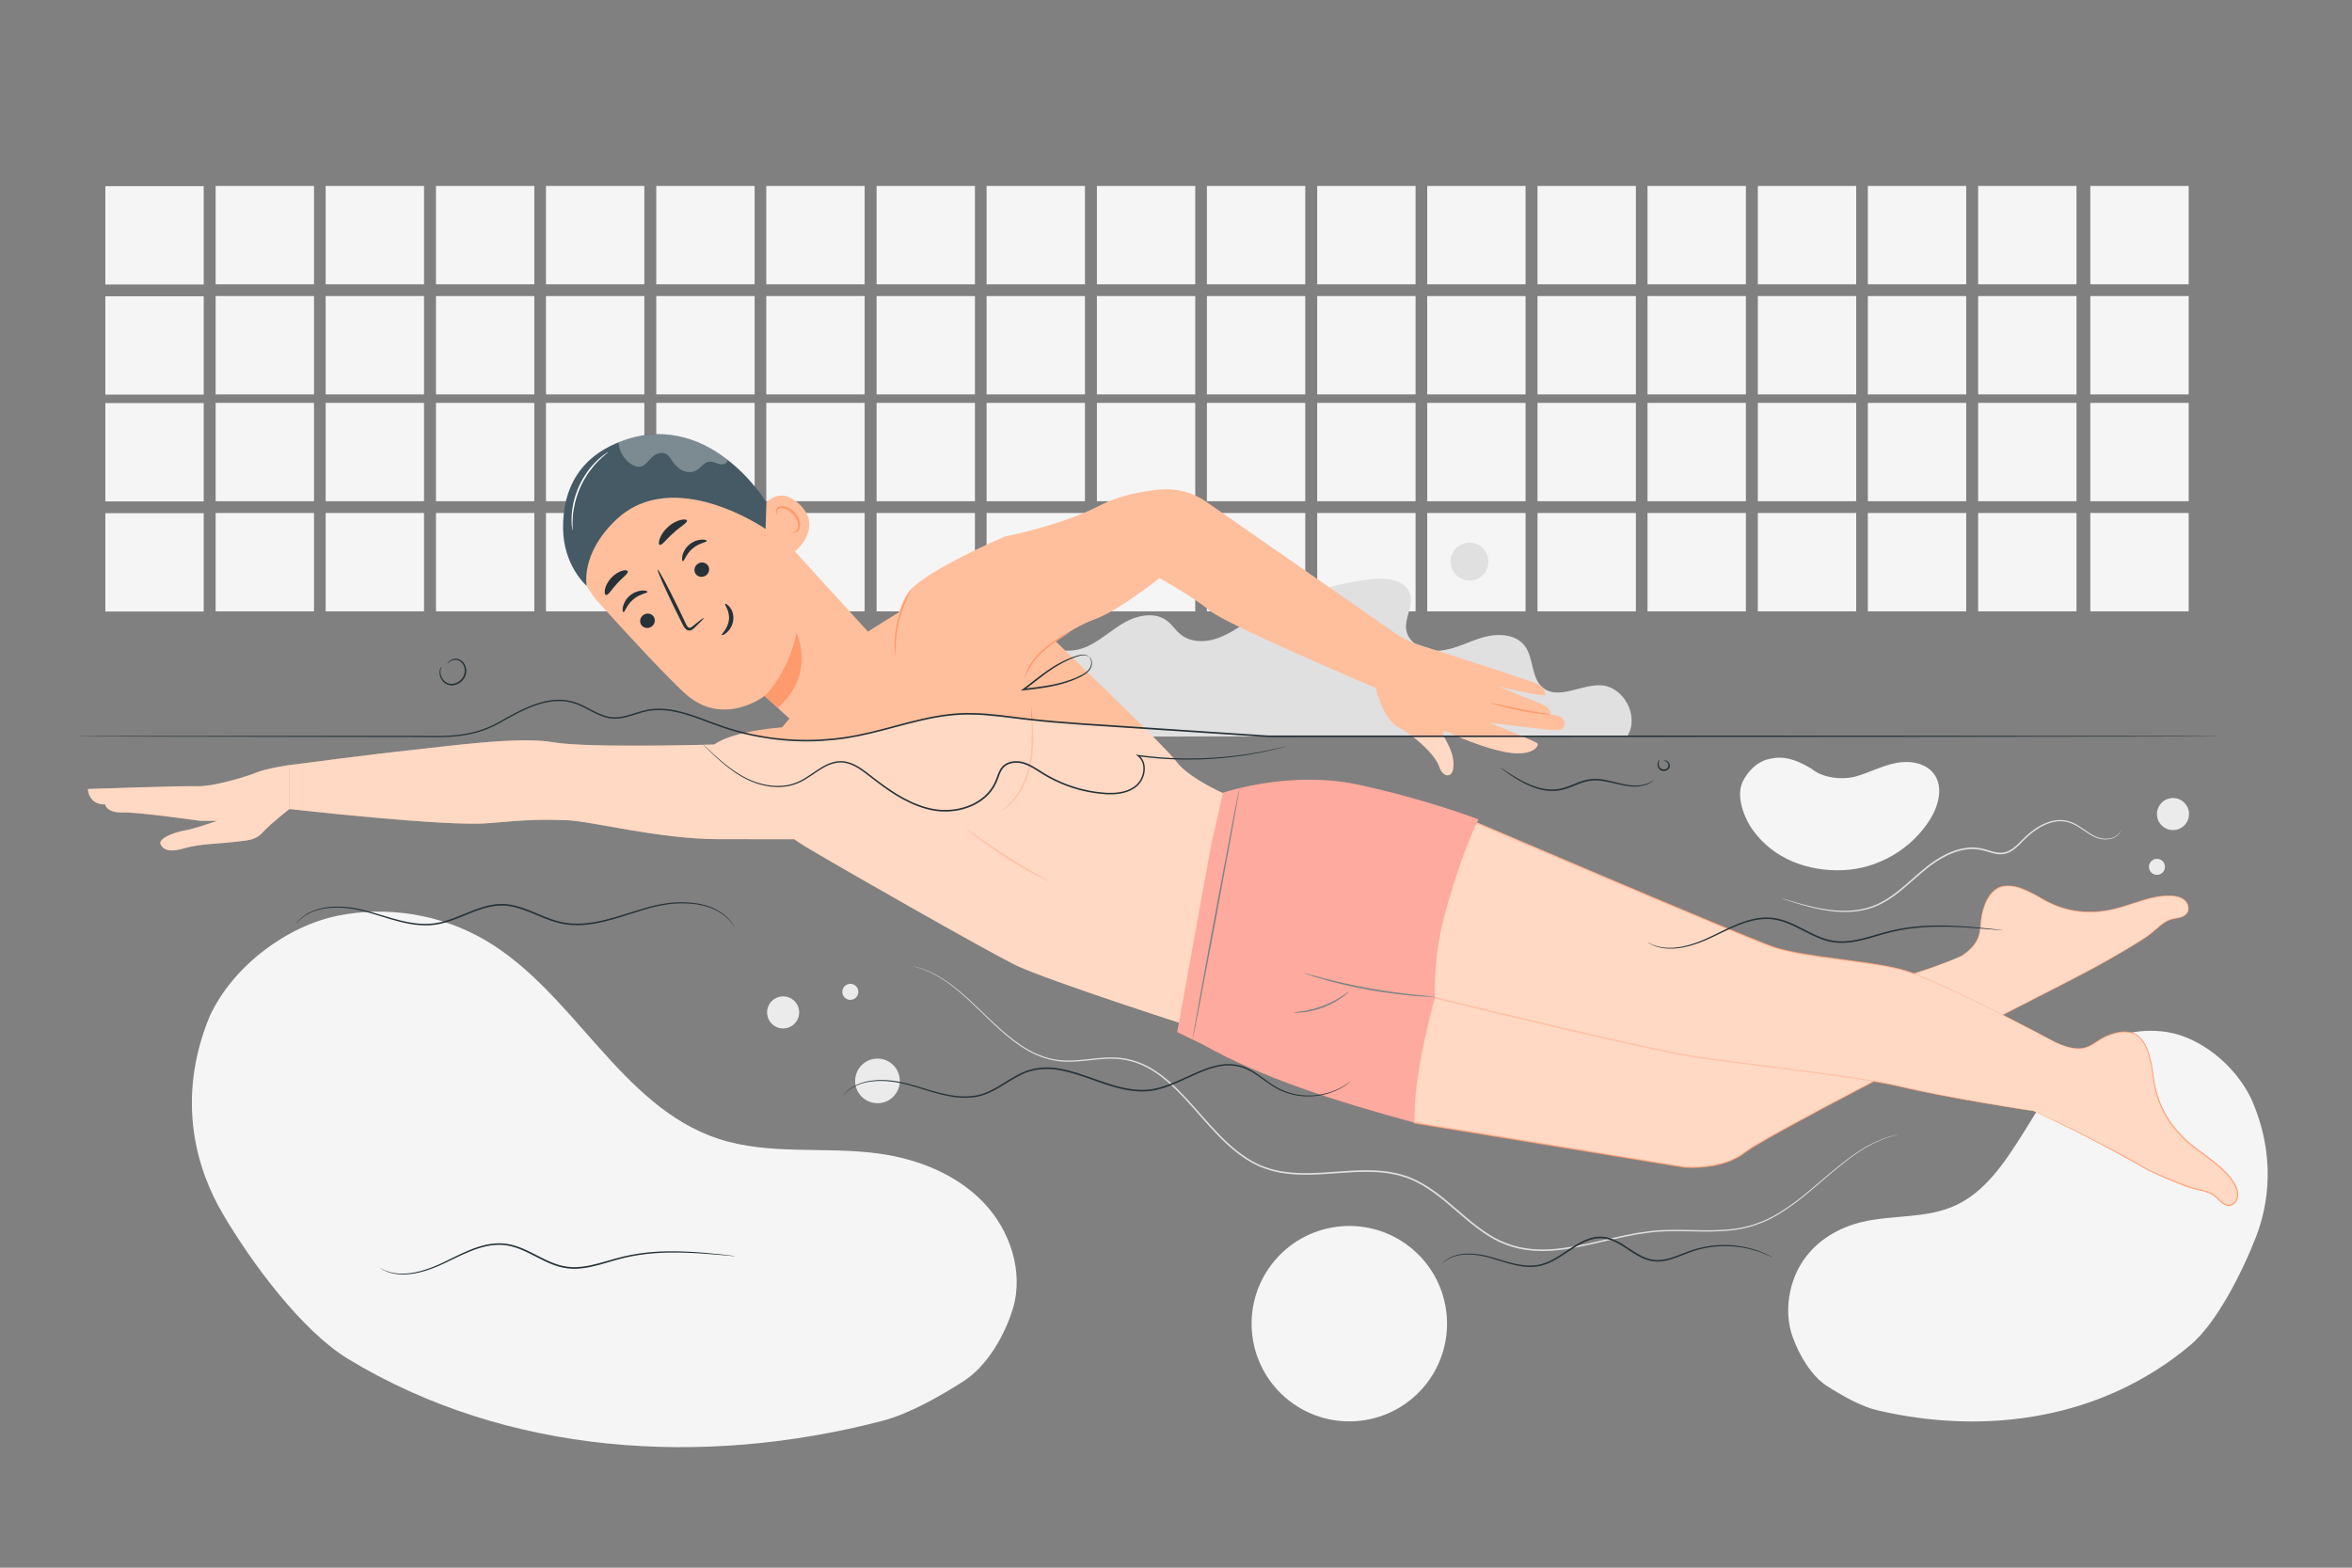 <?xml version="1.0" encoding="utf-8"?>
<!-- Generator: Adobe Illustrator 27.5.0, SVG Export Plug-In . SVG Version: 6.00 Build 0)  -->
<svg version="1.1" xmlns="http://www.w3.org/2000/svg" xmlns:xlink="http://www.w3.org/1999/xlink" x="0px" y="0px"
	 viewBox="0 0 750 500" style="enable-background:new 0 0 750 500;" xml:space="preserve">
<rect x="0" y="0" width="750" height="500" fill="#808080" stroke="none"/>
<g id="Background_Complete">
	<g>
		<g>
			<g>
				<rect x="33.592" y="128.556" style="fill:#F5F5F5;" width="31.365" height="31.365"/>
				<rect x="33.592" y="163.676" style="fill:#F5F5F5;" width="31.365" height="31.365"/>
			</g>
			<g>
				<rect x="68.765" y="128.495" style="fill:#F5F5F5;" width="31.365" height="31.365"/>
				<rect x="68.765" y="163.615" style="fill:#F5F5F5;" width="31.365" height="31.365"/>
			</g>
			<g>
				<rect x="103.844" y="128.495" style="fill:#F5F5F5;" width="31.365" height="31.365"/>
				<rect x="103.844" y="163.615" style="fill:#F5F5F5;" width="31.365" height="31.365"/>
			</g>
			<g>
				<rect x="139.017" y="128.495" style="fill:#F5F5F5;" width="31.365" height="31.365"/>
				<rect x="139.017" y="163.615" style="fill:#F5F5F5;" width="31.365" height="31.365"/>
			</g>
			<g>
				<rect x="174.097" y="128.495" style="fill:#F5F5F5;" width="31.365" height="31.365"/>
				<rect x="174.097" y="163.615" style="fill:#F5F5F5;" width="31.365" height="31.365"/>
			</g>
			<g>
				<rect x="209.269" y="128.495" style="fill:#F5F5F5;" width="31.365" height="31.365"/>
				<rect x="209.269" y="163.615" style="fill:#F5F5F5;" width="31.365" height="31.365"/>
			</g>
			<g>
				<rect x="244.349" y="128.495" style="fill:#F5F5F5;" width="31.365" height="31.365"/>
				<rect x="244.349" y="163.615" style="fill:#F5F5F5;" width="31.365" height="31.365"/>
			</g>
			<g>
				<rect x="279.522" y="128.495" style="fill:#F5F5F5;" width="31.365" height="31.365"/>
				<rect x="279.522" y="163.615" style="fill:#F5F5F5;" width="31.365" height="31.365"/>
			</g>
			<g>
				<rect x="314.602" y="128.495" style="fill:#F5F5F5;" width="31.365" height="31.365"/>
				<rect x="314.602" y="163.615" style="fill:#F5F5F5;" width="31.365" height="31.365"/>
			</g>
			<g>
				<rect x="349.774" y="128.495" style="fill:#F5F5F5;" width="31.365" height="31.365"/>
				<rect x="349.774" y="163.615" style="fill:#F5F5F5;" width="31.365" height="31.365"/>
			</g>
			<g>
				<rect x="384.854" y="128.495" style="fill:#F5F5F5;" width="31.365" height="31.365"/>
				<rect x="384.854" y="163.615" style="fill:#F5F5F5;" width="31.365" height="31.365"/>
			</g>
			<g>
				<rect x="420.027" y="128.495" style="fill:#F5F5F5;" width="31.365" height="31.365"/>
				<rect x="420.027" y="163.615" style="fill:#F5F5F5;" width="31.365" height="31.365"/>
			</g>
			<g>
				<rect x="455.107" y="128.495" style="fill:#F5F5F5;" width="31.365" height="31.365"/>
				<rect x="455.107" y="163.615" style="fill:#F5F5F5;" width="31.365" height="31.365"/>
			</g>
			<g>
				<rect x="490.279" y="128.495" style="fill:#F5F5F5;" width="31.365" height="31.365"/>
				<rect x="490.279" y="163.615" style="fill:#F5F5F5;" width="31.365" height="31.365"/>
			</g>
			<g>
				<rect x="525.359" y="128.495" style="fill:#F5F5F5;" width="31.365" height="31.365"/>
				<rect x="525.359" y="163.615" style="fill:#F5F5F5;" width="31.365" height="31.365"/>
			</g>
			<g>
				<rect x="560.532" y="128.495" style="fill:#F5F5F5;" width="31.365" height="31.365"/>
				<rect x="560.532" y="163.615" style="fill:#F5F5F5;" width="31.365" height="31.365"/>
			</g>
			<g>
				<rect x="595.612" y="128.495" style="fill:#F5F5F5;" width="31.365" height="31.365"/>
				<rect x="595.612" y="163.615" style="fill:#F5F5F5;" width="31.365" height="31.365"/>
			</g>
			<g>
				<rect x="630.784" y="128.495" style="fill:#F5F5F5;" width="31.365" height="31.365"/>
				<rect x="630.784" y="163.615" style="fill:#F5F5F5;" width="31.365" height="31.365"/>
			</g>
			<g>
				<rect x="666.555" y="128.495" style="fill:#F5F5F5;" width="31.365" height="31.365"/>
				<rect x="666.555" y="163.615" style="fill:#F5F5F5;" width="31.365" height="31.365"/>
			</g>
		</g>
		<g>
			<g>
				<rect x="33.592" y="59.369" style="fill:#F5F5F5;" width="31.365" height="31.365"/>
				<rect x="33.592" y="94.488" style="fill:#F5F5F5;" width="31.365" height="31.365"/>
			</g>
			<g>
				<rect x="68.765" y="59.308" style="fill:#F5F5F5;" width="31.365" height="31.365"/>
				<rect x="68.765" y="94.427" style="fill:#F5F5F5;" width="31.365" height="31.365"/>
			</g>
			<g>
				<rect x="103.844" y="59.308" style="fill:#F5F5F5;" width="31.365" height="31.365"/>
				<rect x="103.844" y="94.427" style="fill:#F5F5F5;" width="31.365" height="31.365"/>
			</g>
			<g>
				<rect x="139.017" y="59.308" style="fill:#F5F5F5;" width="31.365" height="31.365"/>
				<rect x="139.017" y="94.427" style="fill:#F5F5F5;" width="31.365" height="31.365"/>
			</g>
			<g>
				<rect x="174.097" y="59.308" style="fill:#F5F5F5;" width="31.365" height="31.365"/>
				<rect x="174.097" y="94.427" style="fill:#F5F5F5;" width="31.365" height="31.365"/>
			</g>
			<g>
				<rect x="209.269" y="59.308" style="fill:#F5F5F5;" width="31.365" height="31.365"/>
				<rect x="209.269" y="94.427" style="fill:#F5F5F5;" width="31.365" height="31.365"/>
			</g>
			<g>
				<rect x="244.349" y="59.308" style="fill:#F5F5F5;" width="31.365" height="31.365"/>
				<rect x="244.349" y="94.427" style="fill:#F5F5F5;" width="31.365" height="31.365"/>
			</g>
			<g>
				<rect x="279.522" y="59.308" style="fill:#F5F5F5;" width="31.365" height="31.365"/>
				<rect x="279.522" y="94.427" style="fill:#F5F5F5;" width="31.365" height="31.365"/>
			</g>
			<g>
				<rect x="314.602" y="59.308" style="fill:#F5F5F5;" width="31.365" height="31.365"/>
				<rect x="314.602" y="94.427" style="fill:#F5F5F5;" width="31.365" height="31.365"/>
			</g>
			<g>
				<rect x="349.774" y="59.308" style="fill:#F5F5F5;" width="31.365" height="31.365"/>
				<rect x="349.774" y="94.427" style="fill:#F5F5F5;" width="31.365" height="31.365"/>
			</g>
			<g>
				<rect x="384.854" y="59.308" style="fill:#F5F5F5;" width="31.365" height="31.365"/>
				<rect x="384.854" y="94.427" style="fill:#F5F5F5;" width="31.365" height="31.365"/>
			</g>
			<g>
				<rect x="420.027" y="59.308" style="fill:#F5F5F5;" width="31.365" height="31.365"/>
				<rect x="420.027" y="94.427" style="fill:#F5F5F5;" width="31.365" height="31.365"/>
			</g>
			<g>
				<rect x="455.107" y="59.308" style="fill:#F5F5F5;" width="31.365" height="31.365"/>
				<rect x="455.107" y="94.427" style="fill:#F5F5F5;" width="31.365" height="31.365"/>
			</g>
			<g>
				<rect x="490.279" y="59.308" style="fill:#F5F5F5;" width="31.365" height="31.365"/>
				<rect x="490.279" y="94.427" style="fill:#F5F5F5;" width="31.365" height="31.365"/>
			</g>
			<g>
				<rect x="525.359" y="59.308" style="fill:#F5F5F5;" width="31.365" height="31.365"/>
				<rect x="525.359" y="94.427" style="fill:#F5F5F5;" width="31.365" height="31.365"/>
			</g>
			<g>
				<rect x="560.532" y="59.308" style="fill:#F5F5F5;" width="31.365" height="31.365"/>
				<rect x="560.532" y="94.427" style="fill:#F5F5F5;" width="31.365" height="31.365"/>
			</g>
			<g>
				<rect x="595.612" y="59.308" style="fill:#F5F5F5;" width="31.365" height="31.365"/>
				<rect x="595.612" y="94.427" style="fill:#F5F5F5;" width="31.365" height="31.365"/>
			</g>
			<g>
				<rect x="630.784" y="59.308" style="fill:#F5F5F5;" width="31.365" height="31.365"/>
				<rect x="630.784" y="94.427" style="fill:#F5F5F5;" width="31.365" height="31.365"/>
			</g>
			<g>
				<rect x="666.555" y="59.308" style="fill:#F5F5F5;" width="31.365" height="31.365"/>
				<rect x="666.555" y="94.427" style="fill:#F5F5F5;" width="31.365" height="31.365"/>
			</g>
		</g>
	</g>
	<g>
		<path style="fill:#E0E0E0;" d="M510.537,218.574c-6.403-0.354-13.652,4.816-18.589,0.724c-3.793-3.145-2.772-9.467-5.788-13.362
			c-2.916-3.766-8.593-3.986-13.175-2.684c-4.582,1.301-8.866,3.767-13.605,4.243c-4.739,0.476-10.369-2.045-10.981-6.768
			c-0.485-3.741,2.326-7.49,1.293-11.118c-1.339-4.703-7.658-5.439-12.515-4.869c-13.888,1.63-27.409,6.308-39.335,13.607
			c-3.301,2.02-6.536,4.265-10.229,5.422c-3.693,1.157-8.04,1.047-11.067-1.364c-1.643-1.309-2.773-3.185-4.453-4.446
			c-3.78-2.839-9.257-1.807-13.385,0.494c-4.128,2.302-7.608,5.697-11.897,7.682c-4.29,1.985-10.052,2.127-13.101-1.486
			c-1.11-1.315-1.755-3.009-3.037-4.156c-3.055-2.735-7.873-1.126-11.473,0.838c-12.601,6.877-23.48,16.515-35.728,24.004
			c-7.326,4.48-15.479,8.204-23.853,9.833l259.408-0.576C522.761,228.371,517.781,218.975,510.537,218.574z"/>
	</g>
	<path style="fill:#E0E0E0;" d="M474.641,179.12c0,3.34-2.708,6.048-6.048,6.048c-3.34,0-6.048-2.708-6.048-6.048
		c0-3.34,2.708-6.048,6.048-6.048C471.933,173.072,474.641,175.78,474.641,179.12z"/>
	<g>
		<path style="fill:#E0E0E0;" d="M605.477,361.772c0,0-0.296,0.096-0.879,0.257c-0.58,0.169-1.455,0.381-2.581,0.719
			c-2.206,0.814-5.449,2.12-9.185,4.601c-3.757,2.44-7.945,5.988-12.759,10.149c-2.424,2.062-4.999,4.298-7.918,6.437
			c-2.916,2.126-6.121,4.274-9.837,5.848c-1.873,0.73-3.809,1.466-5.873,1.911c-2.054,0.48-4.197,0.748-6.384,0.912
			c-4.38,0.332-8.942,0.143-13.646,0.084c-2.353-0.026-4.745-0.017-7.166,0.134c-2.421,0.147-4.864,0.491-7.333,0.895
			c-4.932,0.874-9.936,2.154-15.114,3.298c-2.596,0.54-5.225,1.108-7.927,1.454c-1.342,0.225-2.715,0.297-4.084,0.44
			c-1.378,0.035-2.763,0.156-4.158,0.066c-5.57-0.085-11.293-1.699-16.16-4.875c-4.919-3.099-9.183-7.198-13.763-10.968
			c-2.29-1.887-4.686-3.686-7.285-5.181c-1.303-0.738-2.647-1.413-4.048-1.963c-0.682-0.324-1.425-0.485-2.138-0.73l-1.081-0.339
			c-0.367-0.092-0.74-0.16-1.11-0.242c-2.954-0.697-5.99-0.904-8.993-0.913c-3.007-0.025-5.997,0.167-8.965,0.378
			c-5.924,0.401-11.842,0.93-17.604,0.071l-1.077-0.147l-1.06-0.235c-0.702-0.171-1.419-0.28-2.104-0.503l-2.051-0.668
			c-0.684-0.217-1.327-0.54-1.989-0.805c-2.596-1.195-4.968-2.762-7.148-4.497c-4.366-3.488-7.961-7.615-11.465-11.579
			c-3.498-3.972-6.899-7.874-10.72-11.102c-1.907-1.61-3.92-3.043-6.055-4.176c-2.135-1.129-4.39-1.945-6.681-2.391
			c-4.609-0.92-9.175-0.177-13.514,0.235c-2.178,0.218-4.334,0.351-6.445,0.243c-2.112-0.091-4.158-0.51-6.078-1.121
			c-3.855-1.23-7.159-3.298-10.027-5.491c-2.878-2.2-5.363-4.543-7.667-6.739c-4.572-4.428-8.485-8.276-12.073-10.958
			c-3.565-2.709-6.712-4.259-8.913-5.083c-1.111-0.39-1.965-0.669-2.554-0.806c-0.584-0.156-0.88-0.249-0.88-0.249
			s0.304,0.058,0.893,0.197c0.595,0.12,1.456,0.383,2.577,0.759c2.221,0.795,5.4,2.324,8.999,5.02
			c3.621,2.667,7.566,6.505,12.152,10.91c2.311,2.183,4.798,4.51,7.666,6.686c2.858,2.169,6.136,4.203,9.938,5.403
			c1.894,0.596,3.906,1.003,5.986,1.087c2.08,0.101,4.215-0.036,6.385-0.258c4.32-0.419,8.927-1.187,13.636-0.259
			c2.335,0.45,4.635,1.278,6.806,2.421c2.171,1.148,4.212,2.597,6.141,4.22c3.863,3.254,7.282,7.169,10.785,11.135
			c3.507,3.958,7.093,8.062,11.414,11.507c2.157,1.714,4.497,3.255,7.048,4.427c0.651,0.258,1.282,0.576,1.954,0.788l2.015,0.655
			c0.673,0.219,1.38,0.325,2.071,0.493l1.044,0.231l1.063,0.144c5.682,0.846,11.565,0.322,17.494-0.083
			c2.97-0.212,5.973-0.406,9.005-0.382c3.027,0.009,6.1,0.216,9.104,0.924c0.376,0.083,0.755,0.153,1.128,0.246l1.101,0.345
			c0.727,0.249,1.482,0.415,2.177,0.744c1.428,0.56,2.794,1.247,4.116,1.996c2.637,1.516,5.054,3.335,7.355,5.231
			c4.599,3.791,8.848,7.874,13.706,10.936c4.805,3.136,10.399,4.717,15.904,4.81c1.376,0.092,2.747-0.028,4.11-0.061
			c1.358-0.141,2.716-0.21,4.051-0.432c2.682-0.34,5.302-0.902,7.891-1.438c5.167-1.135,10.181-2.41,15.138-3.28
			c2.483-0.402,4.944-0.744,7.384-0.888c2.439-0.148,4.842-0.152,7.199-0.121c4.713,0.069,9.261,0.267,13.611-0.053
			c2.172-0.158,4.296-0.418,6.329-0.887c2.042-0.434,3.957-1.157,5.813-1.873c3.683-1.547,6.874-3.67,9.785-5.777
			c2.914-2.118,5.494-4.341,7.926-6.391c4.831-4.139,9.05-7.674,12.837-10.097c3.767-2.464,7.04-3.747,9.263-4.531
			c1.135-0.324,2.017-0.52,2.602-0.672C605.174,361.833,605.477,361.772,605.477,361.772z"/>
	</g>
	<g>
		<path style="fill:#E0E0E0;" d="M676.31,264.73c0.009,0.003-0.022,0.103-0.09,0.3c-0.056,0.202-0.197,0.48-0.421,0.821
			c-0.457,0.67-1.48,1.473-3.021,1.748c-1.51,0.282-3.526,0.139-5.461-0.944c-1.956-0.998-3.839-2.679-6.279-3.836
			c-1.218-0.57-2.612-0.895-4.074-0.893c-1.464,0.012-2.975,0.37-4.439,0.969c-2.955,1.207-5.626,3.409-8.086,6.044
			c-1.275,1.267-2.699,2.607-4.586,3.236c-0.938,0.304-1.961,0.37-2.943,0.232c-0.987-0.126-1.937-0.412-2.879-0.694
			c-1.868-0.616-3.8-1.003-5.806-0.898c-1.994,0.115-3.991,0.61-5.899,1.39c-3.83,1.579-7.113,4.039-10.064,6.61
			c-2.97,2.563-5.76,5.167-8.746,7.253c-1.487,1.046-3.025,1.953-4.601,2.666c-1.575,0.72-3.192,1.2-4.769,1.567
			c-3.18,0.659-6.227,0.68-8.958,0.438c-2.737-0.246-5.174-0.746-7.288-1.256c-2.114-0.517-3.914-1.038-5.372-1.498
			c-1.461-0.453-2.587-0.831-3.348-1.094c-0.357-0.126-0.642-0.227-0.864-0.305c-0.194-0.072-0.291-0.112-0.289-0.121
			c0.003-0.009,0.106,0.015,0.305,0.07c0.225,0.066,0.515,0.15,0.879,0.256c0.805,0.238,1.935,0.573,3.374,1
			c1.466,0.429,3.269,0.921,5.381,1.409c2.111,0.481,4.54,0.952,7.253,1.172c2.708,0.217,5.715,0.172,8.835-0.493
			c1.548-0.37,3.131-0.848,4.671-1.562c1.542-0.707,3.05-1.604,4.516-2.642c2.942-2.07,5.71-4.667,8.688-7.247
			c2.961-2.588,6.289-5.093,10.201-6.706c1.95-0.797,4.006-1.308,6.07-1.425c2.065-0.112,4.12,0.308,5.979,0.927
			c1.853,0.579,3.77,1.077,5.521,0.476c1.744-0.572,3.133-1.846,4.4-3.102c2.467-2.624,5.225-4.888,8.261-6.104
			c1.51-0.607,3.076-0.969,4.6-0.971c1.522,0.007,2.98,0.361,4.231,0.961c2.503,1.218,4.353,2.912,6.262,3.914
			c1.867,1.077,3.813,1.243,5.288,1.001c1.501-0.238,2.501-0.981,2.973-1.611C676.186,265.147,676.269,264.712,676.31,264.73z"/>
	</g>
	<path style="fill:#EBEBEB;" d="M698.031,259.636c0,2.824-2.289,5.113-5.113,5.113c-2.824,0-5.113-2.289-5.113-5.113
		c0-2.824,2.289-5.113,5.113-5.113C695.741,254.524,698.031,256.813,698.031,259.636z"/>
	<path style="fill:#EBEBEB;" d="M254.839,322.901c0,2.824-2.289,5.113-5.113,5.113c-2.824,0-5.113-2.289-5.113-5.113
		s2.289-5.113,5.113-5.113C252.55,317.789,254.839,320.078,254.839,322.901z"/>
	<circle style="fill:#EBEBEB;" cx="279.806" cy="344.745" r="7.119"/>
	<path style="fill:#EBEBEB;" d="M690.362,276.472c0,1.412-1.145,2.556-2.556,2.556c-1.412,0-2.556-1.145-2.556-2.556
		c0-1.412,1.145-2.556,2.556-2.556C689.217,273.916,690.362,275.06,690.362,276.472z"/>
	<path style="fill:#EBEBEB;" d="M273.71,316.34c0,1.412-1.145,2.556-2.556,2.556c-1.412,0-2.556-1.145-2.556-2.556
		s1.145-2.556,2.556-2.556C272.565,313.784,273.71,314.928,273.71,316.34z"/>
	<path style="fill:#F5F5F5;" d="M66.828,324.2c7.486-16.277,24.816-28.85,40.784-32.121c15.967-3.271,33.108-0.432,47.169,7.811
		c28.324,16.607,43.042,53.002,74.222,63.29c16.44,5.425,34.408,2.352,51.548,4.785c12.223,1.735,24.349,6.543,32.934,15.415
		c8.585,8.873,13.054,22.2,9.488,34.019c-2.579,8.549-8.264,18.391-15.803,23.177c-7.539,4.785-17.156,10.329-25.796,12.584
		c-57.16,14.917-119.8,10.926-170.315-19.7c-14.757-8.947-30.78-30.557-40.127-46.506C63.005,373.432,55.794,351.078,66.828,324.2"
		/>
	<path style="fill:#F5F5F5;" d="M717.745,350.171c-5.503-11.153-16.614-19.293-26.312-20.939c-9.698-1.646-19.698,1.058-27.517,7.44
		c-15.751,12.858-22.136,39.09-39.993,47.617c-9.415,4.496-20.289,3.071-30.314,5.49c-7.149,1.725-14.042,5.609-18.567,12.209
		c-4.525,6.6-6.317,16.168-3.432,24.344c2.087,5.913,6.102,12.61,10.891,15.669c4.789,3.059,10.862,6.567,16.141,7.799
		c34.926,8.152,71.882,2.765,99.908-20.878c8.187-6.906,16.305-22.782,20.825-34.396
		C723.208,384.679,726.043,368.642,717.745,350.171"/>
	
		<ellipse transform="matrix(0.654 -0.757 0.757 0.654 -170.593 471.586)" style="fill:#F5F5F5;" cx="430.039" cy="422.211" rx="31.151" ry="31.151"/>
	<path style="fill:#F5F5F5;" d="M616.748,246.902c-2.624-3.62-7.796-4.423-12.182-3.555c-4.386,0.868-8.401,3.046-12.703,4.264
		c-4.302,1.219-10.663,0.547-14.078-2.339c-7.055-4.296-10.761-3.942-14.15-3.074c-3.47,0.888-6.403,3.924-7.951,7.155
		c-2.175,4.54,0.382,11.449,3.346,15.519c6.588,9.045,17.325,13.072,28.508,12.664c11.183-0.407,21.99-6.67,27.903-16.171
		C618.158,256.999,619.766,251.066,616.748,246.902z"/>
</g>
<g id="Background_Simple" style="display:none;">
	<path style="display:inline;fill:#F5F5F5;" d="M534.228,122.742l-1.992-3.912c-16.789-32.977-49.982-54.579-86.648-54.996
		c-4.713-0.054-9.432,0.233-14.114,0.875c-33.711,4.625-64.454,27.561-78.821,58.802c-8.449,18.373-12.04,39.986-26.516,53.99
		c-18.839,18.225-48.395,16.635-74.28,13.889c-25.885-2.746-55.466-4.261-74.226,14.048c-11.749,11.466-16.496,28.665-16.849,45.17
		c-0.937,43.696,26.485,84.876,63.61,107.099c37.125,22.223,82.406,27.346,125.253,21.988
		c60.023-7.505,118.702-36.042,156.279-84.08C543.501,247.578,557.199,179.333,534.228,122.742z"/>
	<circle style="display:inline;fill:#F5F5F5;" cx="137.085" cy="358.418" r="23.675"/>
	
		<ellipse transform="matrix(0.159 -0.987 0.987 0.159 334.785 706.334)" style="display:inline;fill:#F5F5F5;" cx="581.991" cy="156.658" rx="23.675" ry="23.675"/>
</g>
<g id="Character">
	<g>
		<g>
			<g>
				<path style="fill:#FFBF9D;" d="M623.709,306.049c9.96-5.75,6.853-9.897,8.688-15.819c0.874-2.823,2.096-5.374,4.562-6.897
					c1.846-1.14,5.118-0.853,7.129-0.066c2.012,0.788,4.177,1.67,6.023,2.81c7.484,4.624,15.09,5.899,23.614,3.986
					c6.273-1.407,12.295-4.621,18.708-4.306c1.444,0.071,2.952,0.356,4.075,1.296c1.123,0.94,1.706,2.694,0.977,3.983
					c-0.879,1.554-2.956,1.65-4.667,2.005c-3.109,0.644-5.202,3.583-8.238,5.647c-2.648,1.8-9.382,5.781-12.164,7.351
					c-11.21,6.324-26.227,13.601-36.642,19.057"/>
				<g>
					<path style="fill:#FF9A6C;" d="M623.772,306.157c3.567-2.09,6.912-4.722,7.692-8.992c0.284-1.553,0.308-3.14,0.553-4.699
						c0.359-2.284,1.152-4.65,2.466-6.563c1.902-2.77,4.73-3.634,7.957-2.98c2.966,0.601,5.789,2.205,8.37,3.721
						c4.852,2.85,10.316,4.479,15.962,4.397c6.167-0.089,11.706-2.392,17.554-4.027c3.054-0.854,6.485-1.595,9.653-0.953
						c1.658,0.336,3.239,1.297,3.632,3.052c0.485,2.164-1.398,3.131-3.163,3.498c-1.042,0.217-2.079,0.33-3.063,0.77
						c-1.148,0.514-2.146,1.305-3.1,2.113c-1.959,1.658-3.889,3.207-6.066,4.568c-3.902,2.44-7.874,4.78-11.903,7.005
						c-11.373,6.283-23.096,11.898-34.606,17.921c-0.143,0.075-0.016,0.29,0.126,0.216c10.92-5.714,22.029-11.067,32.855-16.961
						c4.303-2.343,8.539-4.809,12.71-7.38c2.057-1.268,4.03-2.561,5.859-4.149c1.055-0.916,2.092-1.881,3.293-2.609
						c1.375-0.834,2.776-0.969,4.295-1.325c1.839-0.431,3.464-1.627,3.004-3.734c-0.545-2.498-3.17-3.295-5.419-3.415
						c-6.373-0.339-12.253,2.775-18.313,4.212c-6.489,1.538-13.205,1.186-19.357-1.468c-4.97-2.144-10.005-6.667-15.792-5.838
						c-5.06,0.725-6.948,7.067-7.386,11.401c-0.201,1.982-0.308,3.988-1.204,5.807c-1.379,2.801-4.12,4.663-6.735,6.195
						C623.507,306.022,623.633,306.238,623.772,306.157L623.772,306.157z"/>
				</g>
			</g>
			<g>
				<path style="fill:#FFBF9D;" d="M625.555,304.901c-40.325,17.432-64.279,7.23-82.743,27.845l-84.5-23.52l-20.166,30.36
					l12.898,18.498l85.924,14.101c0,0,12.001,1.202,19.464-4.736c7.463-5.937,91.454-48.555,91.454-48.555"/>
				<g>
					<path style="fill:#FF9A6C;" d="M647.887,318.895c0,0-0.317,0.181-0.949,0.511c-0.642,0.333-1.58,0.82-2.808,1.457
						c-2.483,1.28-6.129,3.16-10.828,5.584c-9.409,4.861-23.058,11.879-39.896,20.737c-8.412,4.441-17.651,9.294-27.439,14.768
						c-2.45,1.363-4.92,2.791-7.381,4.308c-1.193,0.791-2.382,1.626-3.616,2.485c-1.282,0.757-2.62,1.458-4.054,1.939
						c-2.838,1.044-5.887,1.553-8.974,1.754c-1.547,0.094-3.107,0.106-4.68,0.004c-1.574-0.203-3.102-0.492-4.67-0.736
						c-24.982-4.092-52.532-8.605-81.589-13.365l-0.108-0.018l-0.063-0.09c-2.196-3.149-4.553-6.53-6.926-9.931
						c-2.003-2.873-3.995-5.73-5.973-8.567l-0.101-0.145l0.098-0.147c6.902-10.387,13.648-20.539,20.171-30.356l0.102-0.154
						l0.178,0.05c31.431,8.767,60.173,16.784,84.487,23.565l-0.21,0.061c2.265-2.529,4.771-4.747,7.457-6.563
						c2.682-1.822,5.528-3.241,8.394-4.342c5.752-2.192,11.495-3.233,16.835-4.133c5.353-0.883,10.359-1.603,14.947-2.434
						c4.59-0.817,8.768-1.706,12.499-2.641c7.471-1.85,13.14-3.872,16.959-5.305c1.915-0.709,3.354-1.312,4.327-1.707
						c0.973-0.394,1.48-0.583,1.48-0.583s-0.49,0.227-1.456,0.64c-0.965,0.414-2.398,1.036-4.307,1.764
						c-3.808,1.47-9.472,3.531-16.946,5.418c-3.732,0.953-7.913,1.86-12.506,2.694c-4.591,0.848-9.598,1.585-14.943,2.481
						c-5.332,0.914-11.053,1.967-16.754,4.155c-2.842,1.099-5.656,2.51-8.307,4.319c-2.654,1.801-5.13,4.001-7.371,6.512
						l-0.086,0.096l-0.124-0.034c-24.321-6.755-53.072-14.741-84.512-23.474l0.28-0.104c-6.52,9.819-13.263,19.973-20.162,30.362
						l-0.003-0.292c1.978,2.836,3.97,5.694,5.973,8.566c2.372,3.402,4.729,6.783,6.925,9.932l-0.171-0.108
						c29.049,4.776,56.592,9.304,81.567,13.41c1.556,0.245,3.122,0.54,4.642,0.739c1.543,0.102,3.091,0.093,4.618,0.001
						c3.051-0.195,6.062-0.694,8.849-1.716c1.409-0.47,2.718-1.156,3.971-1.892c1.184-0.822,2.391-1.667,3.616-2.478
						c2.479-1.523,4.954-2.949,7.409-4.309c9.806-5.462,19.054-10.296,27.479-14.718c16.862-8.818,30.537-15.788,39.974-20.595
						c4.719-2.387,8.38-4.239,10.872-5.499c1.238-0.618,2.184-1.09,2.831-1.412C647.554,319.045,647.887,318.895,647.887,318.895z"
						/>
				</g>
			</g>
			<g>
				<path style="fill:#FFBF9D;" d="M657.682,333.662c0,0-35.681-19.317-49.827-23.961c-9.316-3.058-32.62-4.195-42.44-7.618
					c-9.819-3.423-94.218-39.44-94.218-39.44l-25.12,4.979l-1.973,25.108l4.913,12.677l8.399,12.778c0,0,66.229,16.267,82.6,18.797
					c16.371,2.53,52.032,6.2,65.792,9.499c16.086,3.856,42.626,7.862,42.626,7.862"/>
				<g>
					<path style="fill:#FF9A6C;" d="M648.434,354.343c0,0-0.325-0.033-0.957-0.123c-0.642-0.095-1.58-0.234-2.81-0.417
						c-2.472-0.377-6.123-0.949-10.84-1.74c-4.716-0.792-10.499-1.797-17.218-3.116c-3.357-0.669-6.952-1.403-10.748-2.301
						c-3.787-0.893-7.861-1.57-12.149-2.249c-8.582-1.342-18.064-2.546-28.297-3.839c-5.117-0.652-10.422-1.328-15.902-2.026
						c-5.473-0.723-11.138-1.48-16.882-2.687c-11.495-2.334-23.555-5.109-36.132-8.041c-12.575-2.941-25.658-6.075-39.146-9.371
						l-0.098-0.024l-0.055-0.084c-2.649-4.028-5.51-8.38-8.401-12.777l-0.015-0.023l-0.01-0.026
						c-1.553-4.006-3.227-8.324-4.914-12.676l-0.021-0.055l0.005-0.059c0.347-4.422,0.72-9.163,1.095-13.937
						c0.295-3.748,0.588-7.476,0.878-11.171l0.015-0.197l0.193-0.038c8.572-1.698,16.981-3.364,25.12-4.977l0.078-0.016l0.073,0.031
						c26.172,11.156,50.809,21.62,73.089,30.922c5.572,2.32,10.995,4.574,16.278,6.689c2.643,1.061,5.234,2.114,7.902,2.757
						c2.662,0.669,5.327,1.154,7.951,1.575c5.249,0.852,10.341,1.474,15.217,2.151c4.875,0.677,9.553,1.341,13.934,2.409
						c2.189,0.56,4.252,1.329,6.235,2.118c1.99,0.778,3.89,1.617,5.742,2.419c3.68,1.656,7.122,3.261,10.306,4.82
						c6.378,3.099,11.791,5.876,16.193,8.162c4.401,2.289,7.786,4.094,10.072,5.327c1.134,0.618,1.999,1.089,2.591,1.411
						c0.581,0.321,0.872,0.496,0.872,0.496c-0.569-0.295-4.921-2.554-13.62-7.07c-4.414-2.259-9.839-5.012-16.224-8.086
						c-3.188-1.546-6.633-3.138-10.313-4.781c-1.851-0.795-3.751-1.628-5.737-2.397c-1.98-0.781-4.035-1.54-6.2-2.088
						c-4.354-1.05-9.029-1.703-13.902-2.369c-4.875-0.666-9.97-1.278-15.231-2.122c-2.631-0.417-5.305-0.899-7.989-1.568
						c-2.698-0.645-5.32-1.706-7.959-2.761c-5.292-2.109-10.718-4.356-16.294-6.67c-22.294-9.276-46.939-19.72-73.116-30.869
						l0.151,0.016c-8.139,1.614-16.548,3.282-25.119,4.982l0.209-0.235c-0.29,3.695-0.583,7.422-0.878,11.171
						c-0.375,4.774-0.748,9.515-1.096,13.937l-0.017-0.114c1.686,4.352,3.359,8.671,4.911,12.677l-0.025-0.048
						c2.889,4.397,5.749,8.75,8.397,12.779l-0.153-0.108c13.484,3.301,26.565,6.443,39.135,9.394
						c12.571,2.942,24.628,5.73,36.108,8.076c5.732,1.213,11.374,1.974,16.85,2.706c5.478,0.707,10.781,1.392,15.896,2.052
						c10.232,1.312,19.713,2.537,28.3,3.902c4.291,0.691,8.366,1.38,12.166,2.288c3.787,0.908,7.377,1.655,10.729,2.335
						c6.71,1.343,12.487,2.375,17.197,3.195C643.173,353.456,647.815,354.239,648.434,354.343z"/>
				</g>
			</g>
			<g>
				<path style="fill:#FFBF9D;" d="M655.501,332.491c10.438,4.764,11.35-0.281,17.042-2.324c2.714-0.974,5.425-1.497,8.085-0.378
					c1.993,0.838,3.734,3.709,4.332,5.842c0.597,2.133,1.214,4.448,1.438,6.656c0.909,8.95,4.488,15.99,11.089,21.873
					c4.858,4.329,10.965,7.368,14.571,12.846c0.812,1.234,1.497,2.649,1.442,4.139c-0.055,1.491-1.064,3.025-2.501,3.197
					c-1.733,0.208-3.054-1.447-4.356-2.646c-2.366-2.178-5.901-2.14-9.325-3.405c-2.985-1.103-10.225-4.041-13.002-5.62
					c-11.193-6.364-24.641-13.372-35.882-18.328"/>
				<g>
					<path style="fill:#FF9A6C;" d="M648.434,354.343c0.004-0.008,0.138,0.042,0.398,0.149c0.281,0.118,0.661,0.279,1.147,0.484
						c1.006,0.432,2.482,1.085,4.37,1.956c3.778,1.736,9.197,4.355,15.792,7.788c3.297,1.718,6.889,3.635,10.712,5.756
						c1.93,1.035,3.84,2.242,5.952,3.193c2.105,0.977,4.311,1.907,6.585,2.828c2.291,0.895,4.582,1.92,7.09,2.44
						c1.247,0.296,2.532,0.567,3.787,1.046c0.626,0.24,1.237,0.549,1.802,0.938c0.574,0.387,1.058,0.879,1.531,1.339
						c0.932,0.899,1.978,1.906,3.235,1.832c1.243-0.056,2.183-1.309,2.365-2.559c0.193-1.288-0.299-2.623-0.988-3.789
						c-0.719-1.169-1.559-2.292-2.522-3.311c-3.862-4.11-8.832-6.787-12.779-10.462c-3.986-3.615-7.01-8.029-8.709-12.684
						c-0.86-2.322-1.429-4.679-1.776-6.993c-0.179-1.16-0.26-2.31-0.443-3.407c-0.182-1.105-0.43-2.183-0.699-3.238
						c-0.289-1.049-0.512-2.108-0.909-3.056c-0.394-0.957-0.908-1.848-1.505-2.642c-0.607-0.78-1.307-1.492-2.142-1.9
						c-0.848-0.405-1.777-0.612-2.679-0.686c-1.823-0.128-3.558,0.314-5.125,0.845c-1.578,0.52-2.925,1.328-4.155,2.142
						c-1.231,0.805-2.429,1.548-3.671,1.904c-1.238,0.372-2.432,0.348-3.47,0.249c-2.085-0.274-3.595-0.916-4.609-1.316
						c-0.482-0.216-0.859-0.384-1.138-0.509c-0.255-0.117-0.383-0.181-0.38-0.189c0.004-0.008,0.14,0.04,0.401,0.141
						c0.283,0.113,0.665,0.265,1.155,0.46c1.021,0.368,2.539,0.974,4.592,1.212c1.021,0.082,2.183,0.089,3.376-0.285
						c1.198-0.358,2.359-1.092,3.584-1.91c1.219-0.824,2.598-1.669,4.206-2.212c1.582-0.549,3.355-1.019,5.259-0.899
						c0.946,0.072,1.909,0.278,2.82,0.706c0.924,0.448,1.656,1.195,2.293,2.003c0.626,0.823,1.158,1.737,1.572,2.727
						c0.422,1,0.646,2.055,0.942,3.108c0.275,1.061,0.53,2.15,0.72,3.272c0.193,1.13,0.277,2.272,0.457,3.412
						c0.351,2.286,0.921,4.609,1.773,6.894c1.686,4.58,4.664,8.911,8.604,12.476c3.888,3.62,8.867,6.29,12.815,10.484
						c0.985,1.043,1.843,2.187,2.589,3.402c0.715,1.219,1.269,2.651,1.051,4.133c-0.118,0.727-0.419,1.422-0.903,1.983
						c-0.475,0.559-1.181,0.978-1.944,1.009c-0.761,0.059-1.479-0.256-2.059-0.642c-0.585-0.397-1.082-0.872-1.562-1.339
						c-0.926-0.984-1.939-1.722-3.161-2.173c-1.199-0.461-2.467-0.733-3.719-1.032c-2.544-0.534-4.881-1.584-7.155-2.48
						c-2.277-0.93-4.484-1.868-6.599-2.858c-2.135-0.971-4.052-2.193-5.967-3.23c-3.81-2.136-7.39-4.07-10.673-5.808
						c-6.568-3.473-11.958-6.139-15.707-7.931c-1.86-0.878-3.313-1.565-4.327-2.043c-0.477-0.225-0.85-0.401-1.126-0.531
						C648.558,354.418,648.43,354.352,648.434,354.343z"/>
				</g>
			</g>
		</g>
		<g>
			<path style="fill:#FFBF9D;" d="M225.01,241.05c0,0,16.076,19.71,33.009,29.681c16.932,9.972,55.536,31.888,65.331,36.848
				c9.795,4.96,61.784,21.579,61.784,21.579s5.581-6.192,7.811-16.977c2.23-10.784,0.223-57.843,0.223-57.843
				s-13.973-5.456-18.112-11.608c-2.318-3.445-38.695-38.442-38.695-38.442s-30.202-18.015-34.694-17.057
				c-4.492,0.958-27.646,15.994-27.646,15.994l-24.657,28.765C249.364,231.989,226.735,233.38,225.01,241.05z"/>
			<path style="fill:#FFBF9D;" d="M229.422,237.411c0,0-42.021,1.282-53.039-0.679s-34.126,1.349-45.604,2.538
				c-11.477,1.189-38.468,4.733-38.468,4.733v14.03c0,0,50.041,5.707,63.354,4.518c13.314-1.189,17.216-1.189,25.02-0.951
				c7.805,0.238,29.187,5.999,48.252,6.04c20.024,0.043,31.969,0.02,31.969,0.02l-12.505-22.705L229.422,237.411z"/>
			<path style="fill:#FFBF9D;" d="M28.035,251.639c0,0,0,4.932,5.482,4.932c0,0,0.433,2.69,5.482,2.541
				c5.049-0.15,24.814,2.69,24.814,2.69h5.482c0,0-7.791,2.69-10.676,3.138c-2.885,0.448-8.512,2.541-7.358,4.484
				c1.154,1.943,3.174,2.391,7.791,1.046c4.617-1.345,10.676-1.345,15.581-1.943c4.905-0.598,6.781-0.448,9.378-3.288
				c2.597-2.84,8.298-7.207,8.298-7.207v-14.03c0,0-7.433,1.061-10.607,2.406c-3.174,1.345-13.85,4.484-18.467,4.334
				C58.621,250.593,28.035,251.639,28.035,251.639z"/>
			<g>
				<path style="fill:#FF9A6C;" d="M318.941,258.852c-0.075-0.097,1.778-1.089,3.918-3.599c2.155-2.47,4.354-6.587,5.339-11.516
					c0.982-4.934,0.856-9.539,0.759-12.836c-0.062-1.579-0.114-2.895-0.155-3.919c-0.033-0.926-0.037-1.44,0-1.442
					c0.035-0.003,0.107,0.506,0.203,1.428c0.095,0.922,0.216,2.259,0.32,3.915c0.191,3.3,0.38,7.943-0.616,12.957
					c-1.001,5.015-3.303,9.2-5.572,11.654c-1.123,1.24-2.174,2.105-2.948,2.624c-0.374,0.278-0.701,0.441-0.909,0.57
					C319.066,258.811,318.95,258.867,318.941,258.852z"/>
			</g>
			<g>
				<path style="fill:#FF9A6C;" d="M334.738,281.258c-0.017,0.032-0.428-0.145-1.159-0.493c-0.732-0.345-1.777-0.874-3.057-1.55
					c-2.559-1.352-6.039-3.329-9.764-5.704c-3.725-2.379-6.984-4.702-9.288-6.454c-1.152-0.875-2.072-1.601-2.693-2.119
					c-0.623-0.517-0.957-0.816-0.935-0.844c0.022-0.028,0.398,0.216,1.058,0.683c0.745,0.53,1.678,1.194,2.788,1.983
					c2.355,1.672,5.637,3.94,9.35,6.312c3.714,2.368,7.153,4.39,9.662,5.821c1.184,0.674,2.179,1.241,2.973,1.694
					C334.375,280.988,334.755,281.226,334.738,281.258z"/>
			</g>
		</g>
		<g>
			<g>
				<g>
					<g>
						<g>
							<g>
								<g>
									<g>
										<g>
											<g>
												<g>
													<path style="fill:#FFBF9D;" d="M277.8,202.574l-43.999-48.285c-11.542-12.89-28.663-16.918-41.229-5.024l-1.097,1.167
														c-11.04,11.744-11.219,29.998-0.4,41.947c10.066,11.117,21.33,23.271,27.241,28.692
														c12.237,11.222,25.491,0.892,25.491,0.892c0.027-0.026,8.292,7.569,8.292,7.569l14.852,1.988l0,0L277.8,202.574z"/>
												</g>
											</g>
										</g>
									</g>
								</g>
							</g>
						</g>
					</g>
					<g>
						<g>
							<g>
								<g>
									<g>
										<g>
											<g>
												<g>
													<g>
														<path style="fill:#FF9A6C;" d="M243.806,221.963c0,0,7.615-7.204,10.15-20.127c0,0,6.487,12.897-5.949,23.943
															L243.806,221.963z"/>
													</g>
												</g>
											</g>
										</g>
									</g>
								</g>
							</g>
						</g>
					</g>
					<g>
						<g>
							<g>
								<g>
									<g>
										<g>
											<g>
												<g>
													<g>
														<g>
															<g>
																<g>
																	<g>
																		<g>
																			<g>
																				<path style="fill:#263238;" d="M204.752,199.631c0.882,0.89,2.362,0.877,3.309-0.027
																					c0.944-0.902,0.999-2.355,0.116-3.245c-0.882-0.89-2.363-0.878-3.308,0.024
																					C203.923,197.288,203.87,198.742,204.752,199.631z"/>
																			</g>
																		</g>
																	</g>
																</g>
															</g>
														</g>
													</g>
												</g>
											</g>
										</g>
									</g>
								</g>
							</g>
						</g>
					</g>
					<g>
						<g>
							<g>
								<g>
									<g>
										<g>
											<g>
												<g>
													<g>
														<g>
															<g>
																<g>
																	<g>
																		<g>
																			<g>
																				<path style="fill:#263238;" d="M222.069,183.331c0.882,0.89,2.362,0.877,3.309-0.027
																					c0.945-0.902,0.999-2.355,0.117-3.245c-0.882-0.889-2.364-0.877-3.308,0.025
																					C221.239,180.988,221.187,182.442,222.069,183.331z"/>
																			</g>
																		</g>
																	</g>
																</g>
															</g>
														</g>
													</g>
												</g>
											</g>
										</g>
									</g>
								</g>
							</g>
						</g>
					</g>
					<g>
						<g>
							<g>
								<g>
									<g>
										<g>
											<g>
												<g>
													<g>
														<g>
															<g>
																<g>
																	<g>
																		<g>
																			<g>
																				<path style="fill:#263238;" d="M224.409,197.108c-0.098-0.108-1.383,0.86-3.383,2.507
																					c-0.495,0.429-1.012,0.79-1.411,0.565c-0.448-0.211-0.773-0.89-1.109-1.64
																					c-0.729-1.526-1.494-3.125-2.295-4.801c-3.314-6.787-6.218-12.176-6.49-12.041
																					c-0.272,0.136,2.193,5.748,5.506,12.535c0.828,1.663,1.616,3.248,2.372,4.763
																					c0.371,0.687,0.692,1.571,1.631,1.998c0.475,0.206,1.06,0.099,1.428-0.128c0.379-0.217,0.635-0.479,0.87-0.701
																					C223.401,198.375,224.508,197.214,224.409,197.108z"/>
																			</g>
																		</g>
																	</g>
																</g>
															</g>
														</g>
													</g>
												</g>
											</g>
										</g>
									</g>
								</g>
							</g>
						</g>
					</g>
					<g>
						<g>
							<g>
								<g>
									<g>
										<g>
											<g>
												<g>
													<g>
														<g>
															<g>
																<path style="fill:#263238;" d="M210.343,173.782c0.684,0.277,2.143-1.837,4.413-3.82
																	c2.23-2.03,4.496-3.238,4.3-3.949c-0.103-0.331-0.87-0.455-2.022-0.178c-1.145,0.27-2.651,0.992-4.002,2.194
																	c-1.348,1.204-2.236,2.618-2.636,3.725C209.991,172.867,210.026,173.643,210.343,173.782z"/>
															</g>
														</g>
													</g>
												</g>
											</g>
										</g>
									</g>
								</g>
							</g>
						</g>
					</g>
					<g>
						<g>
							<g>
								<g>
									<g>
										<g>
											<g>
												<g>
													<g>
														<g>
															<g>
																<path style="fill:#263238;" d="M193.288,189.775c0.785,0.022,1.798-1.889,3.516-3.703
																	c1.663-1.864,3.489-3.042,3.392-3.814c-0.063-0.357-0.711-0.523-1.748-0.241c-1.026,0.274-2.407,1.058-3.57,2.321
																	c-1.161,1.265-1.819,2.699-1.997,3.736C192.695,189.123,192.922,189.747,193.288,189.775z"/>
															</g>
														</g>
													</g>
												</g>
											</g>
										</g>
									</g>
								</g>
							</g>
						</g>
					</g>
					<g>
						<g>
							<g>
								<g>
									<g>
										<g>
											<g>
												<path style="fill:#FFBF9D;" d="M241.829,163.697c0.105-0.29,5.355-10.622,13.377-2.584
													c8.021,8.039-3.387,16.393-2.419,15.057C252.978,175.905,241.829,163.697,241.829,163.697z"/>
											</g>
										</g>
									</g>
								</g>
							</g>
						</g>
					</g>
					<g>
						<g>
							<g>
								<g>
									<g>
										<g>
											<g>
												<g>
													<path style="fill:#FF9A6C;" d="M252.675,169.834c0.009-0.061,0.238-0.042,0.583-0.169
														c0.336-0.124,0.806-0.448,1.068-1.023c0.538-1.159-0.092-3.221-1.499-4.709c-0.709-0.752-1.558-1.296-2.393-1.614
														c-0.832-0.343-1.622-0.374-2.126-0.024c-0.523,0.326-0.571,0.884-0.443,1.209c0.117,0.332,0.328,0.441,0.299,0.498
														c-0.002,0.042-0.307,0.037-0.573-0.359c-0.126-0.193-0.221-0.477-0.186-0.819c0.036-0.349,0.24-0.712,0.57-0.977
														c0.662-0.576,1.79-0.562,2.706-0.214c0.954,0.318,1.924,0.912,2.721,1.756c1.565,1.671,2.248,4.014,1.421,5.51
														c-0.418,0.712-1.06,1.012-1.493,1.065C252.883,170.014,252.661,169.877,252.675,169.834z"/>
												</g>
											</g>
										</g>
									</g>
								</g>
							</g>
						</g>
					</g>
					<g>
						<g>
							<g>
								<g>
									<g>
										<g>
											<g>
												<g>
													<g>
														<path style="fill:#263238;" d="M231.234,192.633c-0.296,0.256,1.516,2.131,1.204,5.013
															c-0.306,2.884-2.504,4.61-2.265,4.886c0.088,0.143,0.797-0.068,1.661-0.862c0.853-0.773,1.802-2.209,1.994-3.973
															c0.186-1.763-0.449-3.257-1.13-4.087C232.01,192.759,231.352,192.498,231.234,192.633z"/>
													</g>
												</g>
											</g>
										</g>
									</g>
								</g>
							</g>
						</g>
					</g>
				</g>
				<path style="fill:#455A64;" d="M187.076,186.849c0,0-2.114-10.273,9.488-21.167c18.342-17.222,47.562,3.032,47.562,3.032
					l0.272-8.487c0,0-18.805-31.23-47.891-18.848c-11.424,4.863-17.04,14.189-16.959,26.997
					C179.624,180.506,187.076,186.849,187.076,186.849z"/>
				<g>
					<path style="fill:#FFFFFF;" d="M182.562,169.137c-0.036,0.004-0.1-0.393-0.185-1.12c-0.049-0.363-0.093-0.808-0.096-1.328
						c-0.01-0.519-0.052-1.112-0.001-1.766c0.032-1.31,0.227-2.864,0.586-4.561c0.391-1.689,0.967-3.515,1.787-5.344
						c0.842-1.819,1.843-3.452,2.861-4.856c1.045-1.385,2.09-2.551,3.058-3.435c0.46-0.467,0.935-0.824,1.333-1.157
						c0.395-0.338,0.759-0.597,1.065-0.798c0.604-0.412,0.946-0.624,0.966-0.595c0.062,0.084-1.279,0.989-3.109,2.814
						c-0.921,0.905-1.921,2.078-2.926,3.453c-0.979,1.395-1.948,3.004-2.775,4.79c-0.805,1.795-1.383,3.582-1.793,5.235
						c-0.378,1.661-0.608,3.185-0.686,4.474C182.469,167.523,182.666,169.128,182.562,169.137z"/>
				</g>
				<g style="opacity:0.3;">
					<path style="fill:#FFFFFF;" d="M231.865,146.524c0.328,0.712-0.307,1.277-1.058,1.5c-0.751,0.223-1.556-0.01-2.292-0.279
						c-0.736-0.269-1.492-0.581-2.273-0.514c-1.742,0.15-2.764,2.02-4.299,2.858c-1.249,0.682-2.818,0.624-4.123,0.056
						c-1.305-0.569-2.365-1.6-3.186-2.762c-0.714-1.012-1.341-2.202-2.475-2.699c-0.926-0.406-2.026-0.246-2.927,0.213
						c-0.901,0.459-1.635,1.185-2.313,1.936c-0.693,0.766-1.399,1.608-2.386,1.913c-1.201,0.372-2.505-0.16-3.526-0.894
						c-2.185-1.571-3.611-4.081-3.793-6.766c0,0,7.318-3.321,16.116-2.464c3.787,0.369,7.41,1.551,10.422,2.951
						C228.586,143.822,231.865,146.524,231.865,146.524z"/>
				</g>
			</g>
			<g>
				<g>
					<g>
						<g>
							<g>
								<g>
									<g>
										<g>
											<g>
												<g>
													<g>
														<g>
															<g>
																<g>
																	<g>
																		<g>
																			<g>
																				<g>
																					<g>
																						<g>
																							<g>
																								<g>
																									<g>
																										<path style="fill:#263238;" d="M217.755,178.979c0.459,0.058,0.999-2.3,3.101-4.051
																											c2.073-1.78,4.535-1.962,4.543-2.417c0.014-0.21-0.625-0.475-1.712-0.414
																											c-1.076,0.054-2.605,0.512-3.906,1.612c-1.3,1.102-1.986,2.516-2.196,3.55
																											C217.363,178.307,217.538,178.962,217.755,178.979z"/>
																									</g>
																								</g>
																							</g>
																						</g>
																					</g>
																				</g>
																			</g>
																		</g>
																	</g>
																</g>
															</g>
														</g>
													</g>
												</g>
											</g>
										</g>
									</g>
								</g>
							</g>
						</g>
					</g>
				</g>
				<g>
					<g>
						<g>
							<g>
								<g>
									<g>
										<g>
											<g>
												<g>
													<path style="fill:#263238;" d="M198.82,195.227c0.459,0.058,0.999-2.3,3.101-4.051
														c2.073-1.781,4.535-1.962,4.543-2.416c0.014-0.211-0.625-0.475-1.712-0.415c-1.076,0.054-2.605,0.512-3.906,1.612
														c-1.299,1.102-1.986,2.516-2.196,3.55C198.429,194.555,198.604,195.21,198.82,195.227z"/>
												</g>
											</g>
										</g>
									</g>
								</g>
							</g>
						</g>
					</g>
				</g>
			</g>
		</g>
		<g>
			<path style="fill:#FFBF9D;" d="M284.354,211.812c0,0,0-16.869,5.845-23.555s30.097-17.105,30.097-17.105
				s18.187-3.558,30.385-9.911c6.407-3.337,13.816-4.641,19.407-5.126c5.162-0.449,10.315,0.967,14.568,3.926l63.1,43.894
				l-8.782,15.624c0,0-48.053-20.452-53.18-24.772c-5.127-4.32-16.054-10.419-16.054-10.419s-13.166,10.529-20.838,13.214
				s-21.347,12.96-21.347,12.96l-29.224,12.198L284.354,211.812z"/>
			<path style="fill:#FFBF9D;" d="M438.388,218.146c0,0,2.155,10.942,7.461,13.764c5.305,2.822,11.806,8.723,13.054,12.505
				c1.248,3.782,4.129,3.602,4.489,0.72c0.36-2.882-0.354-5.462-2.341-9.001c-1.987-3.538-0.051-3.147,1.744-2.189
				c2.335,1.247,14.285,6.147,20.588,6.327c6.303,0.18,7.384-2.701,6.844-3.242c-0.54-0.54-15.128-6.484-15.128-6.484
				s20.02,2.611,21.948,2.309c2.422-0.38,2.634-3.719-0.127-4.477c-1.578-0.433-2.492-0.487-2.492-0.487s0.543-2.111-3.571-3.671
				c-4.003-1.517-13.056-5.287-13.056-5.287s14.948,3.689,14.948,2.608c0-1.081-0.54-2.521-2.521-3.422
				c-1.981-0.901-30.711-10.232-36.019-11.886c-5.625-1.753-7.915-3.32-7.915-3.32L438.388,218.146z"/>
			<g>
				<path style="fill:#FF9A6C;" d="M341.44,201.408c0.039,0.065-0.971,0.727-2.603,1.787c-1.623,1.067-3.882,2.531-6.083,4.493
					c-2.202,1.961-3.814,4.12-4.711,5.824c-0.914,1.7-1.21,2.879-1.299,2.852c-0.031-0.008,0.008-0.31,0.148-0.842
					c0.138-0.532,0.399-1.287,0.823-2.177c0.832-1.786,2.445-4.045,4.692-6.044c2.244-1.999,4.559-3.428,6.236-4.418
					C340.33,201.899,341.404,201.35,341.44,201.408z"/>
			</g>
			<g>
				<path style="fill:#FF9A6C;" d="M290.632,187.905c0.073,0.045-0.544,1.107-1.378,2.898c-0.836,1.788-1.835,4.334-2.547,7.257
					c-0.705,2.926-0.98,5.648-1.056,7.62c-0.078,1.973-0.015,3.201-0.101,3.207c-0.036,0.003-0.087-0.301-0.148-0.856
					c-0.067-0.554-0.112-1.36-0.119-2.358c-0.019-1.994,0.202-4.765,0.917-7.736c0.723-2.967,1.794-5.533,2.723-7.297
					c0.463-0.884,0.871-1.581,1.185-2.042C290.417,188.133,290.602,187.886,290.632,187.905z"/>
			</g>
			<g>
				<path style="fill:#FF9A6C;" d="M475.206,224.221c0.017-0.071,1.097,0.125,2.832,0.484c1.899,0.395,4.213,0.875,6.771,1.407
					c2.647,0.53,5.052,0.956,6.798,1.244c1.745,0.29,2.828,0.46,2.82,0.536c-0.007,0.067-1.106,0.026-2.871-0.172
					c-1.765-0.196-4.193-0.566-6.849-1.098c-2.655-0.533-5.038-1.109-6.753-1.559C476.239,224.613,475.189,224.29,475.206,224.221z"
					/>
			</g>
		</g>
		<g>
			<path style="opacity:0.3;fill:#FFFFFF;" d="M485.965,235.068l4.261,1.963c0.54,0.54-0.54,3.422-6.844,3.242
				c0,0-2.666-0.176-6.996-1.268c-4.705-1.186-11.199-3.937-11.199-3.937H485.965z"/>
			<path style="opacity:0.4;fill:#FFFFFF;" d="M450.804,235.167c3.618,2.875,7.262,6.711,8.099,9.248
				c1.248,3.782,4.14,3.603,4.489,0.72c0.433-3.574-0.983-6.766-2.97-10.304L450.804,235.167z"/>
		</g>
		<g>
			<path style="fill:#FF725E;" d="M389.976,252.848c0,0,21.325-7.3,43.206-2.568c21.881,4.732,38.273,11.058,38.273,11.058
				s-5.484,10.419-10.993,31.313c-3.619,13.727-2.896,25.533-2.896,25.533s-7.278,25.715-6.421,39.899
				c-25.424-6.917-48.649-14.295-67.378-24.848l-8.388-4.079l10.856-59.869L389.976,252.848z"/>
			<g>
				<path style="fill:#263238;" d="M395.225,251.375c0.142,0.026-3.089,17.995-7.215,40.13c-4.127,22.142-7.586,40.064-7.727,40.038
					c-0.141-0.026,3.089-17.991,7.215-40.133C391.624,269.275,395.083,251.348,395.225,251.375z"/>
			</g>
			<g>
				<path style="fill:#263238;" d="M430.039,316.34c0.038,0.044-0.723,0.803-2.131,1.815c-1.404,1.011-3.489,2.232-5.971,3.169
					c-2.484,0.932-4.858,1.388-6.582,1.548c-1.726,0.163-2.798,0.089-2.798,0.03c-0.002-0.085,1.062-0.141,2.753-0.395
					c1.69-0.251,4.005-0.755,6.444-1.67c2.437-0.92,4.509-2.066,5.949-2.987C429.144,316.929,429.985,316.274,430.039,316.34z"/>
			</g>
			<g>
				<path style="fill:#263238;" d="M457.743,317.923c-0.002,0.036-0.6,0.034-1.682-0.001c-1.081-0.03-2.645-0.119-4.574-0.267
					c-3.857-0.294-9.176-0.897-14.99-1.943c-5.815-1.052-11.01-2.345-14.727-3.417c-1.859-0.535-3.355-0.997-4.379-1.346
					c-1.025-0.345-1.587-0.552-1.576-0.586c0.011-0.034,0.593,0.107,1.635,0.392c1.129,0.303,2.617,0.702,4.417,1.185
					c3.734,0.979,8.926,2.211,14.722,3.26c5.796,1.043,11.09,1.702,14.931,2.089c1.855,0.176,3.39,0.321,4.553,0.432
					C457.15,317.817,457.745,317.887,457.743,317.923z"/>
			</g>
		</g>
	</g>
	<g style="opacity:0.4;">
		<path style="fill:#FFFFFF;" d="M375,242.922c3.123,3.785,10.57,8.028,14.952,10.031l0.024-0.105c0,0,1.945-0.663,5.246-1.459
			l0.003-0.014c-0.001,0.005-0.002,0.009-0.003,0.014c7.66-1.847,22.669-4.415,37.96-1.108
			c21.881,4.732,38.273,11.059,38.273,11.059s-0.245,0.466-0.679,1.388l0.184-0.388c0,0,84.635,36.322,94.454,39.745
			c9.819,3.423,33.124,4.56,42.439,7.618c0.732,0.24,1.534,0.528,2.373,0.842c4.836-1.483,9.931-3.31,15.328-5.643l0,0
			c7.71-5.172,5.131-9.151,6.842-14.672c0.874-2.823,2.096-5.374,4.562-6.897c1.846-1.14,5.118-0.853,7.129-0.066
			c2.012,0.788,4.177,1.67,6.023,2.81c7.484,4.624,15.09,5.899,23.614,3.986c6.273-1.408,12.295-4.621,18.708-4.306
			c1.444,0.071,2.952,0.356,4.075,1.296c1.123,0.94,1.706,2.694,0.977,3.983c-0.879,1.554-2.956,1.65-4.667,2.005
			c-3.109,0.644-5.202,3.583-8.238,5.647c-2.648,1.8-9.382,5.781-12.164,7.351c-7.333,4.137-16.291,8.68-24.529,12.856l0,0
			c0,0-3.297,1.673-8.631,4.396c-0.241,0.124-0.479,0.246-0.716,0.369c7.325,3.714,13.75,7.116,16.961,8.831v0
			c10.438,4.763,11.35-0.281,17.042-2.324c2.714-0.974,5.425-1.497,8.085-0.378c1.993,0.838,3.734,3.709,4.332,5.842
			c0.597,2.132,1.214,4.448,1.438,6.656c0.91,8.95,4.488,15.99,11.089,21.873c4.858,4.329,10.965,7.368,14.571,12.846
			c0.812,1.234,1.497,2.649,1.442,4.139c-0.055,1.491-1.064,3.025-2.501,3.197c-1.733,0.208-3.054-1.447-4.356-2.646
			c-2.366-2.178-5.901-2.14-9.324-3.405c-2.985-1.103-10.225-4.041-13.002-5.62c-11.193-6.364-24.641-13.372-35.882-18.328
			c0,0-26.54-4.007-42.626-7.863c-2.248-0.539-5.087-1.087-8.324-1.639c-19.4,10.139-37.743,19.977-41.051,22.609
			c-7.463,5.937-19.464,4.736-19.464,4.736l-85.924-14.101l-0.024-0.034c-25.375-6.907-48.555-14.278-67.253-24.814l-3.485-1.694
			l0,0l0,0l-4.904-2.384l0.54-2.98c-15.395-5.016-45.372-14.954-52.569-18.599c-9.795-4.961-48.399-26.877-65.331-36.848
			c-1.601-0.943-3.195-1.974-4.768-3.066c-5.5,0.001-13.788-0.003-24.313-0.026c-19.065-0.041-40.447-5.802-48.252-6.04
			c-7.805-0.238-11.707-0.238-25.02,0.951c-13.314,1.189-63.354-4.518-63.354-4.518s-5.702,4.367-8.299,7.207
			c-2.597,2.84-4.472,2.69-9.378,3.288c-4.905,0.598-10.965,0.598-15.581,1.943c-4.617,1.345-6.636,0.897-7.791-1.046
			c-1.154-1.943,4.472-4.035,7.358-4.484s10.676-3.138,10.676-3.138h-5.482c0,0-19.765-2.84-24.814-2.69
			c-5.049,0.15-5.482-2.541-5.482-2.541c-5.482,0-5.482-4.932-5.482-4.932s30.585-1.046,35.202-0.897
			c4.617,0.15,15.293-2.989,18.467-4.334c3.174-1.345,10.607-2.406,10.607-2.406s26.991-3.544,38.468-4.733
			c11.477-1.189,34.585-4.499,45.604-2.538c9.715,1.729,43.527,0.937,51.391,0.726c2.165-1.521,5.307-2.637,8.526-3.449
			c0,0,13.221,2.239,18.17,2.211s13.322,0.252,19.437-1.685c6.115-1.937,25.188-6.676,32.422-6.829
			c7.233-0.153,25.546,2.354,28.021,2.361c2.475,0.008,30.662,2.175,30.662,2.175S371.382,238.537,375,242.922z"/>
	</g>
</g>
<g id="Water">
	<g>
		<g>
			<g>
				<path style="fill:#263238;" d="M347.24,209.454c0,0,0.17,0.078,0.398,0.343c0.219,0.265,0.482,0.739,0.546,1.406
					c0.064,0.657-0.068,1.513-0.603,2.31c-0.525,0.795-1.389,1.48-2.409,2.042c-2.044,1.115-4.64,2.115-7.614,2.858
					c-2.974,0.75-6.311,1.231-9.811,1.618c-0.447,0.049-0.891,0.097-1.305,0.142l-0.941,0.103l0.757-0.569
					c2.688-2.02,5.162-4.052,7.551-5.717c2.377-1.681,4.685-2.946,6.703-3.801c2.015-0.825,3.71-1.457,4.976-1.402
					c0.623,0.017,1.094,0.186,1.371,0.355C347.139,209.31,347.24,209.454,347.24,209.454c-0.022,0.062-0.544-0.498-1.754-0.469
					c-1.195,0.002-2.849,0.671-4.831,1.534c-1.977,0.889-4.233,2.168-6.575,3.858c-2.352,1.673-4.812,3.715-7.51,5.747l-0.184-0.466
					c0.413-0.045,0.857-0.094,1.303-0.143c3.492-0.386,6.806-0.85,9.754-1.567c2.947-0.709,5.525-1.663,7.553-2.716
					c1.005-0.528,1.833-1.158,2.346-1.885c0.516-0.719,0.671-1.51,0.641-2.13C347.902,209.931,347.173,209.482,347.24,209.454z"/>
			</g>
		</g>
		<g>
			<path style="fill:#263238;" d="M142.691,211.788c-0.02-0.002,0.035-0.36,0.459-0.816c0.411-0.445,1.266-0.934,2.396-0.86
				c1.133,0.027,2.414,0.953,2.882,2.367c0.25,0.694,0.337,1.488,0.194,2.284c-0.144,0.797-0.533,1.57-1.098,2.203
				c-1.123,1.271-2.858,1.887-4.323,1.538c-1.502-0.333-2.402-1.535-2.779-2.537c-0.39-1.04-0.285-1.98-0.082-2.547
				c0.217-0.574,0.47-0.812,0.484-0.799c0.044,0.027-0.145,0.302-0.29,0.857c-0.133,0.55-0.17,1.414,0.23,2.352
				c0.388,0.908,1.241,1.951,2.538,2.205c1.277,0.283,2.823-0.272,3.833-1.416c1.043-1.134,1.291-2.737,0.84-3.983
				c-0.404-1.27-1.468-2.084-2.462-2.159c-1.002-0.111-1.805,0.274-2.223,0.641C142.858,211.493,142.737,211.813,142.691,211.788z"
				/>
		</g>
		<g>
			<path style="fill:#263238;" d="M707.747,234.831c0,0-0.603,0.018-1.781,0.027c-1.185,0.006-2.935,0.014-5.227,0.026
				c-4.602,0.011-11.376,0.028-20.098,0.049c-17.461,0.02-42.715,0.048-73.919,0.083c-31.211,0.016-68.371,0.035-109.632,0.056
				c-20.632,0.005-42.288,0.01-64.739,0.015c-5.613,0.001-11.275,0.002-16.983,0.002c-2.854,0-5.72,0.001-8.597,0.001l-2.16,0
				c-0.72-0.002-1.439-0.082-2.16-0.12c-1.441-0.095-2.884-0.19-4.331-0.285c-11.57-0.762-23.31-1.535-35.189-2.318
				c-11.879-0.828-23.64-1.394-35.177-2.723c-5.763-0.671-11.457-1.556-17.149-1.712c-5.692-0.214-11.313,0.642-16.766,1.899
				c-5.462,1.249-10.797,2.848-16.168,4.123c-2.684,0.644-5.382,1.184-8.087,1.602c-2.709,0.391-5.42,0.657-8.125,0.807
				c-10.824,0.544-21.503-1.037-31.288-4.392c-4.894-1.66-9.557-3.78-14.45-4.844c-2.434-0.549-4.922-0.794-7.364-0.574
				c-2.453,0.174-4.765,1.023-7.108,1.742c-2.322,0.723-4.837,1.253-7.269,0.717c-2.422-0.491-4.552-1.7-6.644-2.784
				c-2.086-1.111-4.224-2.09-6.509-2.428c-2.272-0.368-4.592-0.218-6.811,0.262c-4.453,1.005-8.494,3.101-12.347,5.239
				c-1.918,1.083-3.834,2.204-5.861,3.026c-2.016,0.845-4.101,1.464-6.199,1.888c-4.202,0.854-8.418,0.969-12.5,0.888
				c-4.083-0.058-8.077-0.024-11.978-0.041c-31.203-0.049-56.453-0.089-73.911-0.117c-8.721-0.025-15.494-0.045-20.095-0.058
				c-2.292-0.012-4.041-0.022-5.226-0.028c-1.177-0.009-1.781-0.027-1.781-0.027s0.603-0.018,1.781-0.026
				c1.185-0.005,2.934-0.013,5.226-0.023c4.601-0.009,11.374-0.022,20.096-0.04c17.459-0.012,42.711-0.028,73.916-0.049
				c3.901,0.011,7.896-0.029,11.979,0.024c4.072,0.075,8.257-0.046,12.413-0.896c2.075-0.421,4.133-1.036,6.123-1.872
				c2.003-0.815,3.882-1.918,5.815-3.012c3.862-2.146,7.927-4.268,12.458-5.296c2.258-0.492,4.635-0.65,6.973-0.273
				c2.353,0.346,4.558,1.355,6.645,2.466c2.099,1.087,4.201,2.268,6.528,2.736c2.325,0.511,4.737,0.008,7.047-0.712
				c2.316-0.711,4.68-1.584,7.199-1.766c2.501-0.227,5.04,0.023,7.506,0.577c4.958,1.077,9.637,3.203,14.505,4.849
				c9.729,3.329,20.348,4.895,31.107,4.349c2.688-0.15,5.383-0.416,8.076-0.805c2.688-0.417,5.37-0.955,8.045-1.598
				c5.353-1.272,10.687-2.873,16.171-4.13c5.471-1.264,11.152-2.131,16.894-1.916c5.736,0.156,11.445,1.044,17.195,1.712
				c11.51,1.325,23.273,1.89,35.148,2.718c11.876,0.783,23.611,1.557,35.178,2.32c1.446,0.095,2.889,0.191,4.329,0.286
				c0.721,0.037,1.439,0.117,2.159,0.12l2.16,0c2.877,0,5.742,0.001,8.596,0.001c5.708,0.001,11.37,0.002,16.982,0.002
				c22.449,0.005,44.105,0.01,64.735,0.015c41.259,0.021,78.416,0.04,109.625,0.056c31.203,0.035,56.456,0.063,73.916,0.083
				c8.722,0.021,15.496,0.038,20.098,0.049c2.292,0.011,4.042,0.02,5.227,0.026C707.144,234.814,707.747,234.831,707.747,234.831z"
				/>
		</g>
		<g>
			<path style="fill:#263238;" d="M410.46,237.932c0,0-0.282,0.096-0.837,0.25c-0.557,0.15-1.379,0.389-2.465,0.657
				c-2.17,0.537-5.374,1.27-9.509,1.937c-8.245,1.328-20.349,2.357-34.736,0.435l0.158-0.387c0.912,0.683,1.551,1.717,1.826,2.836
				c0.266,1.126,0.199,2.317-0.1,3.445c-0.299,1.132-0.879,2.199-1.677,3.097c-0.808,0.905-1.85,1.547-2.954,2.046
				c-2.237,0.975-4.749,1.186-7.222,1.084c-2.482-0.126-4.984-0.49-7.482-1.069c-4.993-1.156-9.938-3.279-14.443-6.275
				c-2.232-1.427-4.678-2.887-7.395-2.707c-1.322,0.068-2.653,0.538-3.565,1.496c-0.924,0.956-1.35,2.303-1.825,3.62
				c-0.639,1.785-1.602,3.478-2.89,4.857c-1.275,1.391-2.81,2.508-4.453,3.361c-3.299,1.706-7.007,2.365-10.571,2.2
				c-3.588-0.182-6.985-1.277-10.084-2.714c-3.11-1.442-5.933-3.264-8.578-5.163c-1.325-0.948-2.603-1.924-3.853-2.898
				c-1.25-0.975-2.468-1.943-3.749-2.771c-1.277-0.827-2.629-1.505-4.048-1.852c-1.418-0.354-2.886-0.281-4.25,0.08
				c-2.751,0.758-4.994,2.522-7.232,3.978c-1.12,0.743-2.243,1.449-3.418,2.01c-1.175,0.559-2.394,0.962-3.611,1.211
				c-2.443,0.471-4.846,0.398-7.035-0.014c-2.198-0.391-4.192-1.111-5.969-1.938c-3.545-1.707-6.215-3.825-8.303-5.607
				c-2.084-1.799-3.596-3.31-4.629-4.323c-0.499-0.502-0.885-0.891-1.16-1.168c-0.259-0.266-0.382-0.411-0.382-0.411
				s0.148,0.12,0.419,0.373c0.284,0.268,0.682,0.645,1.196,1.131c1.055,0.989,2.589,2.474,4.687,4.244
				c2.1,1.752,4.777,3.835,8.295,5.498c1.762,0.806,3.736,1.503,5.904,1.876c2.158,0.394,4.518,0.451,6.902-0.021
				c1.189-0.25,2.373-0.647,3.518-1.197c1.145-0.554,2.251-1.253,3.362-1.997c2.224-1.455,4.474-3.255,7.342-4.061
				c1.42-0.383,2.978-0.464,4.466-0.096c1.489,0.36,2.888,1.06,4.193,1.9c1.308,0.841,2.54,1.817,3.789,2.786
				c1.25,0.969,2.525,1.938,3.844,2.879c2.634,1.883,5.437,3.684,8.508,5.102c3.056,1.413,6.407,2.483,9.9,2.655
				c3.479,0.158,7.104-0.49,10.307-2.15c1.596-0.829,3.079-1.911,4.307-3.252c1.243-1.335,2.157-2.941,2.783-4.682
				c0.473-1.299,0.905-2.724,1.939-3.803c1.028-1.077,2.498-1.583,3.911-1.654c1.426-0.094,2.844,0.247,4.116,0.794
				c1.28,0.546,2.448,1.273,3.585,1.997c4.471,2.978,9.34,5.072,14.28,6.225c2.466,0.576,4.948,0.941,7.389,1.069
				c2.431,0.105,4.874-0.102,7.013-1.03c1.051-0.471,2.056-1.092,2.8-1.926c0.746-0.835,1.299-1.84,1.582-2.907
				c0.285-1.062,0.349-2.182,0.106-3.222c-0.254-1.034-0.829-1.968-1.654-2.593l-0.659-0.499l0.817,0.112
				c14.328,1.962,26.399,1,34.639-0.253c4.133-0.629,7.34-1.322,9.517-1.818c1.071-0.257,1.898-0.456,2.478-0.595
				C410.166,237.985,410.46,237.932,410.46,237.932z"/>
		</g>
		<g>
			<path style="fill:#263238;" d="M527.35,248.825c0.012,0.014-0.121,0.138-0.388,0.364c-0.272,0.218-0.7,0.512-1.299,0.803
				c-1.194,0.591-3.142,1.02-5.515,0.84c-2.387-0.118-5.097-0.986-8.119-1.578c-1.512-0.284-3.129-0.466-4.773-0.268
				c-1.646,0.189-3.275,0.813-4.93,1.49c-1.657,0.667-3.308,1.37-5.025,1.619c-1.7,0.29-3.384,0.231-4.935-0.038
				c-1.557-0.262-2.983-0.74-4.267-1.278c-1.288-0.533-2.443-1.127-3.465-1.717c-2.049-1.176-3.606-2.281-4.673-3.051
				c-0.534-0.385-0.94-0.696-1.212-0.91c-0.273-0.214-0.411-0.333-0.4-0.348c0.01-0.015,0.169,0.076,0.461,0.262
				c0.339,0.222,0.758,0.496,1.267,0.829c1.1,0.717,2.683,1.772,4.737,2.896c1.025,0.564,2.175,1.133,3.448,1.639
				c1.27,0.512,2.67,0.963,4.185,1.205c1.51,0.248,3.133,0.295,4.768,0.008c1.645-0.243,3.253-0.929,4.915-1.599
				c1.656-0.677,3.337-1.321,5.066-1.514c1.723-0.2,3.391,0.002,4.924,0.303c3.068,0.63,5.725,1.522,8.057,1.682
				c2.322,0.221,4.216-0.14,5.405-0.658C526.778,249.295,527.315,248.775,527.35,248.825z"/>
		</g>
		<g>
			<path style="fill:#263238;" d="M530.551,242.647c-0.008-0.025,0.117-0.113,0.385-0.12c0.264-0.01,0.663,0.117,1.005,0.456
				c0.331,0.329,0.64,0.898,0.507,1.582c-0.138,0.685-0.809,1.22-1.541,1.323c-0.731,0.128-1.504-0.163-1.9-0.692
				c-0.408-0.513-0.498-1.11-0.467-1.569c0.082-0.951,0.59-1.351,0.616-1.304c0.078,0.044-0.273,0.496-0.248,1.312
				c0.017,0.395,0.136,0.878,0.467,1.253c0.315,0.382,0.875,0.578,1.45,0.485c0.57-0.084,1.043-0.466,1.155-0.92
				c0.117-0.454-0.072-0.93-0.313-1.223C531.157,242.593,530.548,242.73,530.551,242.647z"/>
		</g>
		<g>
			<path style="fill:#263238;" d="M430.824,344.778c0.006,0.007-0.108,0.106-0.336,0.292c-0.231,0.181-0.561,0.472-1.029,0.807
				c-0.942,0.655-2.386,1.574-4.431,2.365c-2.039,0.769-4.681,1.459-7.803,1.452c-3.103,0.024-6.708-0.648-10.171-2.538
				c-1.719-0.957-3.361-2.191-5.088-3.421c-1.725-1.223-3.567-2.468-5.703-3.211c-2.142-0.703-4.517-0.906-6.897-0.513
				c-2.384,0.371-4.748,1.224-7.103,2.23c-2.36,1.007-4.726,2.18-7.214,3.242c-2.484,1.057-5.112,2.021-7.924,2.44
				c-2.817,0.383-5.729,0.175-8.58-0.413c-2.858-0.582-5.667-1.508-8.468-2.5c-2.806-0.987-5.561-1.998-8.334-2.779
				c-2.767-0.771-5.572-1.352-8.347-1.281c-1.378,0.062-2.753,0.164-4.063,0.529c-1.338,0.242-2.583,0.782-3.788,1.351
				c-2.404,1.17-4.585,2.664-6.814,3.973c-2.213,1.325-4.541,2.435-6.97,2.944c-2.425,0.505-4.851,0.474-7.137,0.199
				c-4.584-0.609-8.64-2.053-12.362-3.163c-3.707-1.172-7.164-1.889-10.247-2.004c-3.074-0.144-5.743,0.254-7.776,0.993
				c-2.034,0.744-3.44,1.728-4.275,2.502c-0.835,0.775-1.217,1.248-1.243,1.224c0,0,0.352-0.495,1.172-1.302
				c0.819-0.805,2.224-1.831,4.276-2.615c2.05-0.778,4.751-1.211,7.857-1.093c3.112,0.087,6.618,0.789,10.341,1.942
				c3.735,1.091,7.787,2.506,12.309,3.087c2.254,0.262,4.629,0.281,6.989-0.218c2.36-0.503,4.627-1.588,6.822-2.91
				c2.207-1.304,4.393-2.809,6.841-4.007c1.225-0.581,2.509-1.139,3.885-1.393c1.348-0.376,2.76-0.485,4.175-0.549
				c2.847-0.075,5.7,0.515,8.495,1.292c2.801,0.787,5.566,1.802,8.367,2.787c2.797,0.991,5.583,1.909,8.399,2.484
				c2.811,0.582,5.657,0.785,8.403,0.415c2.742-0.404,5.333-1.347,7.802-2.392c2.473-1.05,4.842-2.218,7.221-3.226
				c2.375-1.007,4.776-1.868,7.222-2.241c2.44-0.396,4.9-0.18,7.109,0.557c2.203,0.778,4.067,2.057,5.794,3.292
				c1.727,1.245,3.35,2.477,5.034,3.427c3.385,1.874,6.929,2.565,9.992,2.568c3.081,0.035,5.701-0.617,7.731-1.35
				c2.036-0.754,3.486-1.638,4.443-2.261c0.474-0.319,0.813-0.595,1.055-0.762C430.694,344.856,430.819,344.771,430.824,344.778z"/>
		</g>
		<g>
			<path style="fill:#263238;" d="M638.623,296.714c-0.001,0.009-0.104,0.007-0.304-0.005c-0.229-0.017-0.521-0.039-0.888-0.066
				c-0.815-0.071-1.956-0.17-3.408-0.297c-2.959-0.243-7.242-0.654-12.546-0.772c-5.29-0.1-11.659,0.085-18.47,1.732
				c-3.4,0.813-6.878,2.082-10.649,2.866c-1.884,0.375-3.847,0.638-5.85,0.555c-2.002-0.078-4.017-0.526-5.925-1.261
				c-3.829-1.468-7.171-3.662-10.71-5.028c-1.762-0.688-3.568-1.168-5.377-1.292c-1.807-0.135-3.593,0.049-5.291,0.418
				c-3.406,0.744-6.456,2.142-9.271,3.467c-2.813,1.341-5.414,2.678-7.92,3.607c-2.501,0.922-4.852,1.553-6.966,1.785
				c-2.11,0.25-3.961,0.141-5.425-0.163c-0.739-0.128-1.364-0.361-1.914-0.529c-0.529-0.226-0.98-0.41-1.329-0.589
				c-0.318-0.186-0.572-0.335-0.771-0.451c-0.172-0.104-0.257-0.161-0.253-0.168c0.042-0.111,1.378,1.009,4.305,1.538
				c1.448,0.269,3.271,0.346,5.35,0.073c2.082-0.256,4.4-0.904,6.871-1.84c2.473-0.942,5.048-2.288,7.864-3.652
				c2.816-1.345,5.883-2.773,9.355-3.546c1.73-0.383,3.564-0.579,5.428-0.445c1.867,0.122,3.731,0.614,5.526,1.312
				c3.607,1.388,6.953,3.579,10.709,5.016c1.873,0.72,3.817,1.152,5.762,1.23c1.946,0.083,3.869-0.171,5.728-0.537
				c3.722-0.766,7.202-2.023,10.637-2.832c6.879-1.635,13.287-1.78,18.592-1.634c5.32,0.165,9.601,0.632,12.557,0.938
				c1.448,0.168,2.586,0.3,3.399,0.394c0.364,0.048,0.655,0.087,0.882,0.118C638.523,296.686,638.625,296.706,638.623,296.714z"/>
		</g>
		<g>
			<path style="fill:#263238;" d="M234.46,400.638c-0.001,0.009-0.104,0.007-0.304-0.005c-0.229-0.017-0.521-0.039-0.888-0.066
				c-0.815-0.071-1.957-0.171-3.408-0.297c-2.959-0.244-7.242-0.654-12.546-0.772c-5.29-0.1-11.659,0.085-18.469,1.732
				c-3.4,0.813-6.878,2.082-10.649,2.866c-1.884,0.375-3.847,0.638-5.85,0.555c-2.002-0.078-4.017-0.527-5.925-1.261
				c-3.829-1.468-7.171-3.662-10.71-5.028c-1.762-0.688-3.568-1.168-5.377-1.292c-1.807-0.135-3.593,0.049-5.291,0.418
				c-3.406,0.744-6.456,2.142-9.271,3.467c-2.813,1.341-5.414,2.678-7.92,3.607c-2.501,0.922-4.852,1.553-6.966,1.785
				c-2.111,0.25-3.961,0.141-5.425-0.163c-0.739-0.127-1.364-0.361-1.913-0.529c-0.529-0.226-0.98-0.41-1.329-0.589
				c-0.318-0.186-0.572-0.335-0.771-0.451c-0.172-0.104-0.257-0.161-0.253-0.168c0.042-0.111,1.378,1.009,4.305,1.538
				c1.448,0.269,3.271,0.346,5.35,0.073c2.082-0.256,4.4-0.904,6.871-1.84c2.473-0.941,5.048-2.288,7.864-3.652
				c2.816-1.345,5.883-2.773,9.355-3.546c1.73-0.383,3.564-0.579,5.428-0.445c1.867,0.122,3.731,0.614,5.526,1.312
				c3.607,1.388,6.953,3.579,10.709,5.016c1.873,0.72,3.817,1.152,5.762,1.23c1.946,0.083,3.869-0.171,5.728-0.537
				c3.722-0.766,7.202-2.023,10.637-2.832c6.879-1.635,13.287-1.781,18.592-1.634c5.32,0.165,9.601,0.632,12.556,0.938
				c1.448,0.168,2.586,0.3,3.399,0.394c0.364,0.048,0.655,0.087,0.882,0.117C234.36,400.61,234.461,400.629,234.46,400.638z"/>
		</g>
		<g>
			<path style="fill:#263238;" d="M565.311,401.066c-0.004,0.008-0.096-0.028-0.271-0.107c-0.2-0.093-0.453-0.211-0.769-0.358
				c-0.333-0.168-0.757-0.349-1.261-0.556c-0.498-0.221-1.084-0.446-1.751-0.68c-2.644-0.961-6.678-1.991-11.732-1.928
				c-2.52,0.024-5.279,0.391-8.134,1.169c-2.87,0.74-5.707,2.236-8.968,3.173c-1.625,0.459-3.391,0.738-5.183,0.518
				c-1.796-0.211-3.506-0.958-5.103-1.859c-1.605-0.908-3.113-2-4.701-2.992c-1.578-1-3.27-1.883-5.112-2.313
				c-1.849-0.379-3.759-0.21-5.506,0.392c-1.755,0.589-3.362,1.511-4.896,2.476c-3.063,1.93-5.905,4.126-9.14,5.261
				c-3.231,1.208-6.607,0.913-9.505,0.266c-2.931-0.654-5.55-1.604-7.98-2.297c-4.837-1.433-9.084-1.414-11.733-0.443
				c-2.678,0.943-3.672,2.32-3.727,2.226c-0.006-0.006,0.059-0.079,0.194-0.216c0.139-0.132,0.329-0.349,0.618-0.587
				c0.576-0.477,1.502-1.12,2.848-1.614c2.681-1.049,7.004-1.123,11.902,0.28c2.45,0.674,5.074,1.602,7.971,2.229
				c2.871,0.621,6.139,0.883,9.252-0.296c3.133-1.109,5.945-3.286,9.029-5.241c1.546-0.976,3.183-1.923,5.005-2.537
				c1.812-0.628,3.832-0.812,5.781-0.409c1.937,0.451,3.682,1.371,5.276,2.382c1.605,1.005,3.108,2.096,4.679,2.988
				c1.565,0.886,3.207,1.604,4.912,1.809c1.702,0.213,3.401-0.044,4.993-0.487c3.192-0.901,6.059-2.39,8.982-3.127
				c2.9-0.772,5.695-1.12,8.244-1.121c5.111-0.016,9.167,1.081,11.806,2.107C563.983,400.206,565.311,401.066,565.311,401.066z"/>
		</g>
		<g>
			<path style="fill:#263238;" d="M234.349,295.819c-0.008,0.005-0.087-0.099-0.233-0.305c-0.158-0.228-0.369-0.532-0.638-0.918
				c-0.264-0.414-0.715-0.832-1.177-1.378c-0.225-0.28-0.549-0.502-0.849-0.783c-0.312-0.27-0.628-0.576-1.026-0.82
				c-1.492-1.103-3.569-2.132-6.138-2.756c-2.565-0.633-5.597-0.885-8.92-0.679c-3.33,0.215-6.91,0.973-10.656,2.168
				c-3.76,1.136-7.73,2.552-12.052,3.59c-4.294,1.028-9.071,1.658-13.86,0.605c-4.786-1.037-9.144-3.687-14.024-5.031
				c-2.434-0.684-4.954-0.879-7.381-0.492c-2.429,0.378-4.744,1.175-6.974,2.059c-4.436,1.763-8.777,3.786-13.299,4.02
				c-4.49,0.258-8.669-0.795-12.438-1.884c-3.781-1.108-7.25-2.31-10.506-3.015c-3.257-0.69-6.294-0.878-8.927-0.661
				c-2.633,0.23-4.853,0.865-6.52,1.688c-1.678,0.816-2.768,1.794-3.49,2.453c-0.317,0.347-0.567,0.619-0.754,0.824
				c-0.172,0.185-0.263,0.278-0.27,0.272c-0.007-0.005,0.07-0.109,0.229-0.306c0.161-0.195,0.394-0.492,0.72-0.863
				c0.703-0.688,1.785-1.704,3.474-2.561c1.676-0.863,3.921-1.536,6.584-1.796c2.662-0.248,5.733-0.083,9.028,0.59
				c3.296,0.69,6.776,1.875,10.55,2.961c3.761,1.069,7.897,2.087,12.287,1.82c4.408-0.239,8.682-2.233,13.143-4.016
				c2.24-0.892,4.59-1.706,7.083-2.096c2.491-0.401,5.114-0.198,7.594,0.502c4.978,1.379,9.319,4.022,13.998,5.036
				c4.677,1.037,9.375,0.435,13.64-0.574c4.29-1.016,8.262-2.415,12.038-3.537c3.757-1.179,7.399-1.931,10.757-2.122
				c3.358-0.184,6.423,0.096,9.015,0.765c2.596,0.659,4.692,1.731,6.187,2.875c0.398,0.254,0.715,0.57,1.025,0.849
				c0.299,0.291,0.62,0.521,0.842,0.81c0.455,0.563,0.896,0.996,1.149,1.423c0.252,0.401,0.45,0.716,0.598,0.952
				C234.293,295.703,234.357,295.815,234.349,295.819z"/>
		</g>
	</g>
</g>
</svg>
